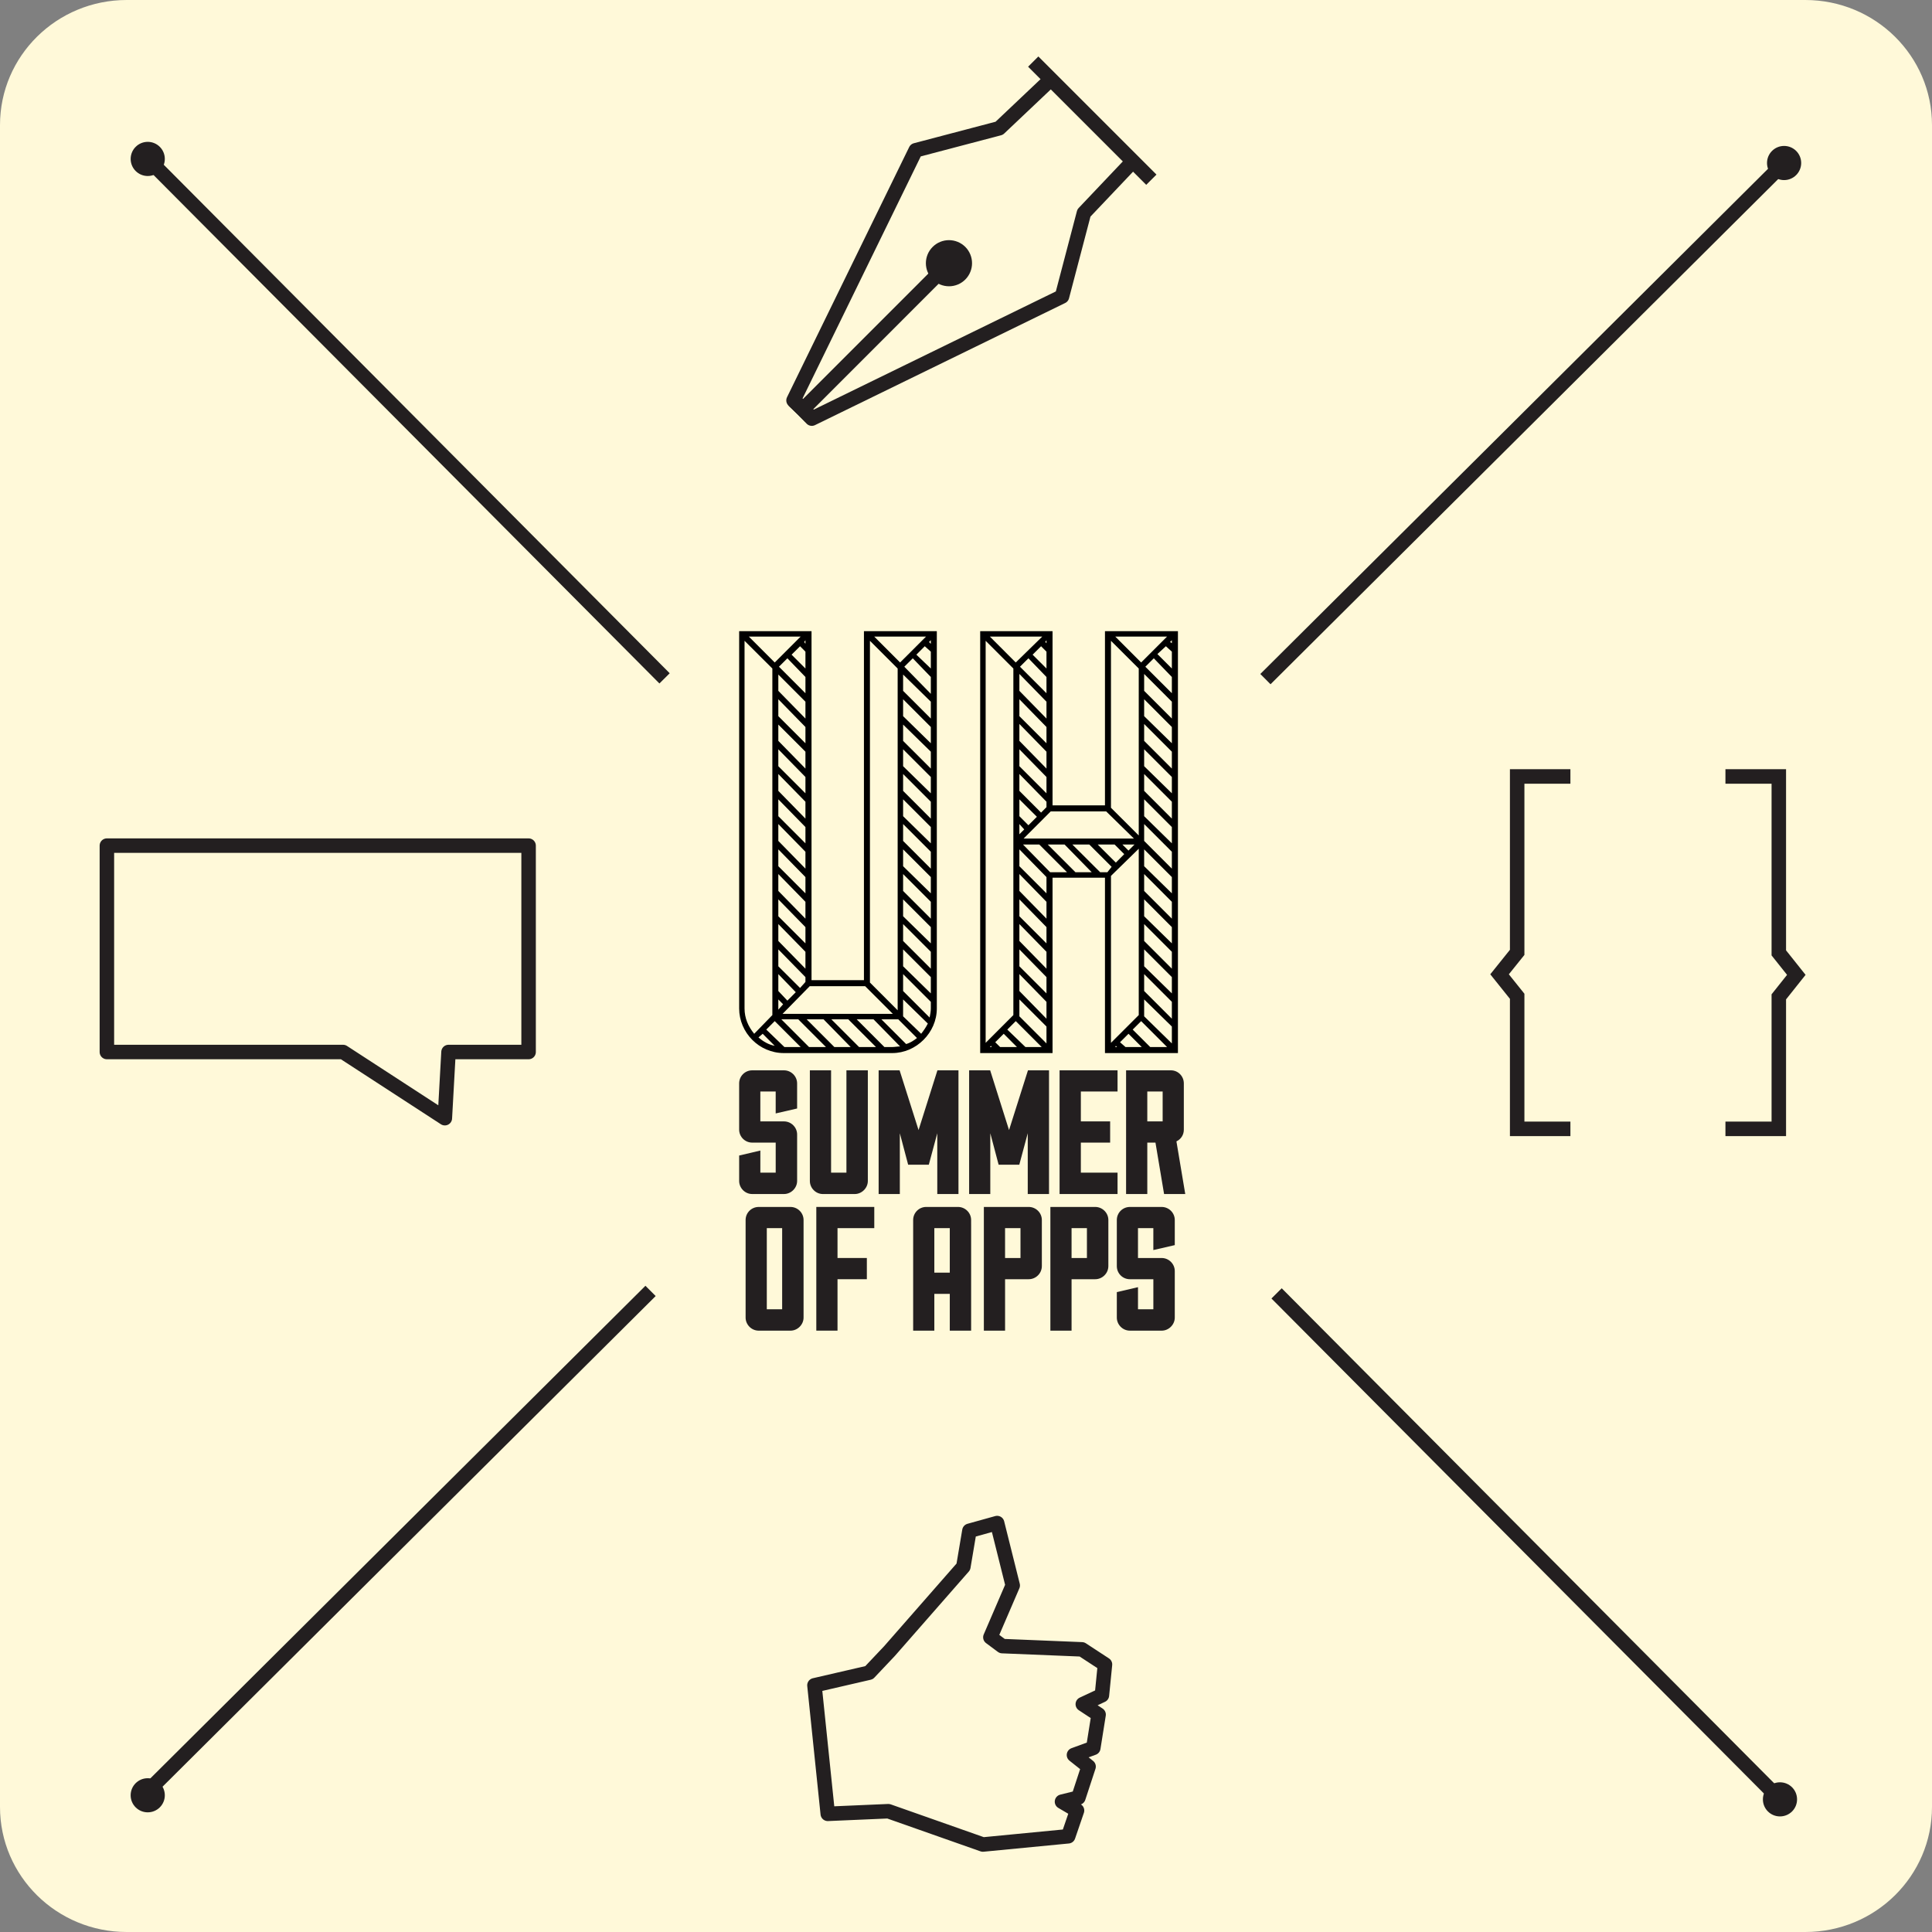 <?xml version="1.0" encoding="utf-8"?>
<!-- Generator: Adobe Illustrator 16.0.0, SVG Export Plug-In . SVG Version: 6.00 Build 0)  -->
<!DOCTYPE svg PUBLIC "-//W3C//DTD SVG 1.1//EN" "http://www.w3.org/Graphics/SVG/1.1/DTD/svg11.dtd">
<svg version="1.1" xmlns="http://www.w3.org/2000/svg" xmlns:xlink="http://www.w3.org/1999/xlink" x="0px" y="0px" width="200px"
	 height="200px" viewBox="0 0 200 200" enable-background="new 0 0 200 200" xml:space="preserve">
<rect x="0" y="0" width="200" height="200" fill="#808080" stroke="none"/>
<g id="Layer_1">
</g>
<g id="Layer_3">
</g>
<g id="Layer_2">
	<g>
		<g>
			<path fill="#FFF9D9" d="M200,187.055c0,7.149-5.872,12.945-13.114,12.945H13.114C5.872,200,0,194.205,0,187.055V12.945
				C0,5.795,5.872,0,13.114,0h173.771C194.128,0,200,5.795,200,12.945V187.055z"/>
		</g>
		<g>
			
				<line fill="none" stroke="#231F20" stroke-width="1.5" stroke-miterlimit="10" x1="67.345" y1="133.635" x2="14.867" y2="185.849"/>
			
				<line fill="none" stroke="#231F20" stroke-width="1.5" stroke-miterlimit="10" x1="183.953" y1="17.607" x2="130.996" y2="70.302"/>
			
				<line fill="none" stroke="#231F20" stroke-width="1.5" stroke-miterlimit="10" x1="132.151" y1="133.89" x2="184.263" y2="186.271"/>
			
				<line fill="none" stroke="#231F20" stroke-width="1.5" stroke-miterlimit="10" x1="15.295" y1="16.452" x2="68.795" y2="70.224"/>
			<circle fill="#231F20" cx="15.294" cy="16.452" r="1.768"/>
			<path fill="#231F20" d="M17.062,185.849c0,0.974-0.791,1.763-1.768,1.763c-0.978,0-1.769-0.79-1.769-1.763
				c0-0.981,0.791-1.768,1.769-1.768C16.271,184.081,17.062,184.868,17.062,185.849z"/>
			<path fill="#231F20" d="M186.031,186.271c0,0.977-0.79,1.764-1.769,1.764c-0.976,0-1.767-0.787-1.767-1.764
				c0-0.98,0.791-1.768,1.767-1.768C185.241,184.503,186.031,185.291,186.031,186.271z"/>
			<path fill="#231F20" d="M186.458,16.872c0,0.976-0.792,1.771-1.769,1.771c-0.976,0-1.768-0.795-1.768-1.771
				c0-0.974,0.792-1.765,1.768-1.765C185.666,15.107,186.458,15.898,186.458,16.872z"/>
			<g>
				<path d="M96.979,65.339v39.056c0,2.497-2.117,4.618-4.612,4.618H81.14c-2.561,0-4.622-2.121-4.622-4.618V65.339h7.491v36.125
					h5.426V65.339H96.979z M77.075,66.336v38.059c0,1,0.38,1.873,1,2.621l1.879-1.935V69.205L77.075,66.336z M80.2,68.581
					l2.684-2.683h-5.366L80.2,68.581z M78.953,107.016l-0.435,0.376c0.495,0.435,1.054,0.749,1.682,0.873L78.953,107.016z
					 M79.324,106.582l1.877,1.807h1.683l-2.684-2.683L79.324,106.582z M83.379,72.64l-2.807-2.811v1.688l2.807,2.868V72.64z
					 M80.572,74.136l2.807,2.807v-1.683l-2.807-2.873V74.136z M80.572,76.695l2.807,2.868v-1.748l-2.807-2.807V76.695z
					 M80.572,79.316l2.807,2.807v-1.688l-2.807-2.868V79.316z M80.572,81.871l2.807,2.873v-1.749l-2.807-2.868V81.871z
					 M80.572,84.491l2.807,2.812v-1.687l-2.807-2.87V84.491z M80.572,87.051l2.807,2.872v-1.748l-2.807-2.869V87.051z M80.572,89.67
					l2.807,2.808v-1.683l-2.807-2.869V89.67z M80.572,92.23l2.807,2.869v-1.744l-2.807-2.873V92.23z M80.572,94.851l2.807,2.807
					v-1.683l-2.807-2.873V94.851z M83.379,98.529l-2.807-2.869v1.749l2.807,2.869V98.529z M82.823,102.274l0.556-0.624v-0.5
					l-2.807-2.869v1.749L82.823,102.274z M81.51,103.585l0.869-0.872l-1.807-1.873v1.75L81.51,103.585z M80.572,103.461v1.058
					l0.497-0.558L80.572,103.461z M81.51,68.147l-0.875,0.872l2.744,2.745v-1.682L81.51,68.147z M80.883,105.52l2.869,2.869h1.752
					l-2.868-2.869H80.883z M89.56,102.089h-5.736l-2.816,2.868h11.421L89.56,102.089z M82.823,66.898l-0.878,0.873l1.434,1.434
					V67.46L82.823,66.898z M83.379,66.65v-0.375l-0.124,0.185L83.379,66.65z M83.504,105.52l2.868,2.869h1.69l-2.808-2.869H83.504z
					 M86.062,105.52l2.869,2.869h1.752l-2.869-2.869H86.062z M91.553,108.389h0.814c0.246,0,0.558-0.062,0.812-0.062l-2.752-2.807
					h-1.743L91.553,108.389z M90.056,101.713l2.869,2.872v-35.38l-2.869-2.869V101.713z M93.179,68.581l2.684-2.683h-5.365
					L93.179,68.581z M92.988,105.52h-1.746l2.56,2.559c0.433-0.124,0.812-0.377,1.123-0.624L92.988,105.52z M93.489,71.516
					l2.87,2.868V72.64l-2.87-2.811V71.516z M93.489,74.136l2.87,2.807v-1.683l-2.87-2.873V74.136z M93.489,76.695l2.87,2.868v-1.748
					l-2.87-2.807V76.695z M93.489,79.316l2.87,2.807v-1.688l-2.87-2.868V79.316z M93.489,81.871l2.87,2.873v-1.749l-2.87-2.868
					V81.871z M93.489,84.491l2.87,2.812v-1.687l-2.87-2.87V84.491z M93.489,87.051l2.87,2.872v-1.748l-2.87-2.869V87.051z
					 M93.489,89.67l2.87,2.808v-1.683l-2.87-2.869V89.67z M93.489,92.23l2.87,2.869v-1.744l-2.87-2.873V92.23z M93.489,94.851
					l2.87,2.807v-1.683l-2.87-2.873V94.851z M93.489,97.409l2.87,2.869v-1.749l-2.87-2.869V97.409z M93.489,100.03l2.87,2.807
					v-1.687l-2.87-2.869V100.03z M93.489,100.84v1.75l2.745,2.745c0.062-0.314,0.125-0.625,0.125-0.939v-0.686L93.489,100.84z
					 M95.358,107.016c0.249-0.31,0.504-0.686,0.69-1.059l-2.56-2.496v1.748L95.358,107.016z M93.614,69.019l2.745,2.807v-1.744
					l-1.869-1.935L93.614,69.019z M95.731,66.898l-0.869,0.873l1.497,1.434V67.46L95.731,66.898z M96.359,66.65v-0.375l-0.187,0.185
					L96.359,66.65z"/>
				<path d="M121.939,65.339v43.674h-7.553V90.857h-5.427v18.156h-7.49V65.339h7.49v18.031h5.427V65.339H121.939z M104.903,69.205
					l-2.869-2.869v41.618l2.869-2.873V69.205z M105.151,68.581l2.745-2.683h-5.427L105.151,68.581z M102.593,108.265l-0.123,0.124
					h0.187L102.593,108.265z M103.027,107.892l0.504,0.497h1.744l-1.372-1.373L103.027,107.892z M104.275,106.582l1.877,1.807h1.683
					l-2.684-2.683L104.275,106.582z M108.331,72.64l-2.805-2.873v1.75l2.805,2.868V72.64z M105.526,74.136l2.805,2.807v-1.683
					l-2.805-2.873V74.136z M105.526,76.695l2.805,2.868v-1.748l-2.805-2.87V76.695z M105.526,77.567v1.749l2.805,2.807v-1.688
					L105.526,77.567z M107.772,84.119l0.559-0.562v-0.563l-2.805-2.868v1.744L107.772,84.119z M106.462,85.43l0.877-0.876
					l-1.812-1.807v1.745L106.462,85.43z M105.526,85.306v1.058l0.502-0.5L105.526,85.306z M108.331,92.478v-1.683l-2.805-2.869
					v1.744L108.331,92.478z M105.526,92.23l2.805,2.869v-1.744l-2.805-2.873V92.23z M105.526,94.851l2.805,2.807v-1.683
					l-2.805-2.873V94.851z M105.526,97.409l2.805,2.869v-1.749l-2.805-2.869V97.409z M105.526,100.03l2.805,2.807v-1.687
					l-2.805-2.869V100.03z M105.526,100.84v1.75l2.805,2.868v-1.748L105.526,100.84z M105.526,105.209l2.805,2.807v-1.749
					l-2.805-2.806V105.209z M106.462,68.147l-0.875,0.872l2.744,2.745v-1.682L106.462,68.147z M108.711,90.295h1.746l-2.869-2.869
					h-1.684L108.711,90.295z M114.511,83.995h-5.738l-2.807,2.808h11.414L114.511,83.995z M107.772,66.898l-0.876,0.873l1.435,1.434
					V67.46L107.772,66.898z M108.208,66.459l0.123,0.125v-0.31L108.208,66.459z M110.207,87.426h-1.743l2.868,2.869h1.683
					L110.207,87.426z M113.891,90.295h0.744l0.442-0.562l-2.311-2.307h-1.753L113.891,90.295z M115.386,87.426h-1.751l1.877,1.872
					l0.868-0.876L115.386,87.426z M115.007,66.336v17.282l2.876,2.869V69.205L115.007,66.336z M115.007,90.671v17.284l2.876-2.873
					V87.86L115.007,90.671z M118.132,68.581l2.684-2.683h-5.366L118.132,68.581z M115.512,108.265l-0.062,0.124h0.187
					L115.512,108.265z M115.945,107.892l0.566,0.497h1.682l-1.372-1.373L115.945,107.892z M116.821,88.051l0.621-0.625h-1.25
					L116.821,88.051z M117.257,106.582l1.813,1.807h1.745l-2.684-2.683L117.257,106.582z M118.442,71.516l2.869,2.868V72.64
					l-2.869-2.873V71.516z M118.442,74.136l2.869,2.807v-1.683l-2.869-2.873V74.136z M118.442,76.695l2.869,2.868v-1.748
					l-2.869-2.87V76.695z M118.442,79.316l2.869,2.807v-1.688l-2.869-2.868V79.316z M118.442,81.871l2.869,2.873v-1.749
					l-2.869-2.868V81.871z M118.442,84.491l2.869,2.812v-1.687l-2.869-2.87V84.491z M118.442,87.051l2.869,2.872v-1.748
					l-2.869-2.869V87.051z M118.442,89.67l2.869,2.808v-1.683l-2.869-2.869V89.67z M118.442,92.23l2.869,2.869v-1.744l-2.869-2.873
					V92.23z M118.442,94.851l2.869,2.807v-1.683l-2.869-2.873V94.851z M118.442,97.409l2.869,2.869v-1.749l-2.869-2.869V97.409z
					 M118.442,100.03l2.869,2.807v-1.687l-2.869-2.869V100.03z M118.442,102.589l2.869,2.868v-1.748l-2.869-2.869V102.589z
					 M118.442,105.209l2.869,2.807v-1.749l-2.869-2.806V105.209z M118.565,69.019l2.746,2.745v-1.682l-1.87-1.935L118.565,69.019z
					 M119.814,67.708l1.497,1.497V67.46l-0.62-0.562L119.814,67.708z M121.126,66.459l0.186,0.125v-0.31L121.126,66.459z"/>
			</g>
			<g>
				<path fill="#231F20" d="M81.163,116.087c0.728,0,1.355,0.605,1.355,1.354v4.811c0,0.732-0.628,1.353-1.355,1.353h-3.297
					c-0.744,0-1.349-0.62-1.349-1.353v-2.632l2.194-0.516v2.288h1.589v-3.11h-2.435c-0.744,0-1.349-0.604-1.349-1.352v-4.777
					c0-0.748,0.604-1.353,1.349-1.353h3.297c0.728,0,1.355,0.605,1.355,1.353v2.598l-2.218,0.511v-2.268h-1.589v3.093H81.163z"/>
				<path fill="#231F20" d="M89.838,110.8v11.453c0,0.732-0.627,1.353-1.356,1.353h-3.294c-0.745,0-1.351-0.62-1.351-1.353V110.8
					h2.196v10.592h1.589V110.8H89.838z"/>
				<path fill="#231F20" d="M97.042,110.8h2.179v12.805h-2.194v-6.292l-0.877,3.257h-2.139l-0.861-3.257v6.292h-2.193V110.8h2.17
					l1.962,6.184L97.042,110.8z"/>
				<path fill="#231F20" d="M106.415,110.8h2.179v12.805h-2.202v-6.292l-0.875,3.257h-2.14l-0.862-3.257v6.292h-2.192V110.8h2.179
					l1.953,6.184L106.415,110.8z"/>
				<path fill="#231F20" d="M115.688,121.392v2.213h-6.001V110.8h6.001v2.194h-3.798v3.093h3.032v2.194h-3.032v3.11H115.688z"/>
				<path fill="#231F20" d="M120.505,123.605l-0.892-5.323h-0.845v5.323h-2.196V110.8h4.646c0.736,0,1.332,0.605,1.332,1.353v4.795
					c0,0.512-0.286,0.984-0.766,1.206l0.913,5.451H120.505z M120.357,112.994h-1.589v3.093h1.589V112.994z"/>
				<path fill="#231F20" d="M81.829,124.943c0.736,0,1.356,0.601,1.356,1.353v10.1c0,0.728-0.62,1.353-1.356,1.353h-3.286
					c-0.754,0-1.358-0.625-1.358-1.353v-10.1c0-0.751,0.604-1.353,1.358-1.353H81.829z M80.968,127.137h-1.589v8.397h1.589V127.137z
					"/>
				<path fill="#231F20" d="M90.505,127.137h-3.806v3.09h3.037v2.197h-3.037v5.323h-2.195v-12.805h6.001V127.137z"/>
				<path fill="#231F20" d="M100.531,126.789v2.05v8.909h-2.21v-3.807h-1.599v3.807H94.53v-11.453c0-0.751,0.604-1.353,1.356-1.353
					h3.287c0.737,0,1.357,0.601,1.357,1.353V126.789z M98.321,127.137h-1.599v4.609h1.599V127.137z"/>
				<path fill="#231F20" d="M107.851,131.068c0,0.752-0.621,1.356-1.357,1.356h-2.449v5.323h-2.196v-12.805h4.646
					c0.736,0,1.357,0.601,1.357,1.353V131.068z M105.641,127.137h-1.597v3.09h1.597V127.137z"/>
				<path fill="#231F20" d="M114.736,131.068c0,0.752-0.629,1.356-1.356,1.356h-2.452v5.323h-2.193v-12.805h4.646
					c0.728,0,1.356,0.601,1.356,1.353V131.068z M112.518,127.137h-1.59v3.09h1.59V127.137z"/>
				<path fill="#231F20" d="M120.256,130.228c0.737,0,1.357,0.604,1.357,1.356v4.812c0,0.728-0.62,1.353-1.357,1.353h-3.287
					c-0.753,0-1.356-0.625-1.356-1.353v-2.637l2.192-0.511v2.287h1.59v-3.11h-2.426c-0.753,0-1.356-0.604-1.356-1.356v-4.773
					c0-0.751,0.604-1.353,1.356-1.353h3.287c0.737,0,1.357,0.601,1.357,1.353v2.598l-2.219,0.512v-2.268h-1.59v3.09H120.256z"/>
			</g>
			<g>
				<polygon fill="none" stroke="#231F20" stroke-width="1.5" stroke-linejoin="round" stroke-miterlimit="10" points="
					46.431,108.904 54.72,108.904 54.72,87.539 11.065,87.539 11.065,108.904 35.513,108.904 46.05,115.754 				"/>
			</g>
			<path fill="none" stroke="#231F20" stroke-width="1.5" stroke-miterlimit="10" d="M171.423,77.001"/>
			<g>
				<polyline fill="none" stroke="#231F20" stroke-width="1.5" stroke-linejoin="round" stroke-miterlimit="10" points="
					82.364,41.595 84.038,43.335 109.938,30.692 112.208,22.046 117.597,16.363 				"/>
				<path fill="none" stroke="#231F20" stroke-width="1.5" stroke-linejoin="round" stroke-miterlimit="10" d="M120.179,17.352"/>
				
					<line fill="none" stroke="#231F20" stroke-width="1.5" stroke-linejoin="round" stroke-miterlimit="10" x1="82.146" y1="41.45" x2="83.891" y2="43.122"/>
				<path fill="none" stroke="#231F20" stroke-width="1.5" stroke-linejoin="round" stroke-miterlimit="10" d="M108.13,5.306"/>
				
					<line fill="none" stroke="#231F20" stroke-width="1.5" stroke-linejoin="round" stroke-miterlimit="10" x1="119.187" y1="18.604" x2="106.959" y2="6.376"/>
				
					<line fill="none" stroke="#231F20" stroke-width="1.5" stroke-linejoin="round" stroke-miterlimit="10" x1="83.115" y1="42.373" x2="98.235" y2="27.246"/>
				<path fill="#231F20" stroke="#231F20" stroke-width="1.5" stroke-linejoin="round" stroke-miterlimit="10" d="M97.079,26.09
					c-0.643,0.639-0.643,1.674,0,2.314c0.644,0.64,1.678,0.643,2.319,0c0.636-0.64,0.636-1.675,0-2.314
					C98.757,25.45,97.716,25.45,97.079,26.09z"/>
				<polyline fill="none" stroke="#231F20" stroke-width="1.5" stroke-linejoin="round" stroke-miterlimit="10" points="
					83.891,43.122 82.146,41.45 94.793,15.553 103.438,13.278 109.131,7.888 				"/>
			</g>
			<polygon fill="none" stroke="#231F20" stroke-width="1.5" stroke-linejoin="round" stroke-miterlimit="10" points="
				114.387,172.303 111.999,170.741 103.748,170.403 102.524,169.492 104.836,164.123 103.223,157.667 100.353,158.466 
				99.725,162.192 92.079,170.919 89.964,173.156 84.312,174.462 85.69,187.767 91.963,187.496 101.748,190.943 110.58,190.09 
				111.493,187.423 109.938,186.508 111.635,186.089 112.689,182.875 111.178,181.677 113.177,180.944 113.727,177.494 
				112.092,176.416 114.069,175.493 			"/>
			<polyline fill="none" stroke="#231F20" stroke-width="1.5" stroke-miterlimit="10" points="162.568,80.378 157.057,80.378 
				157.057,98.588 155.234,100.86 157.057,103.135 157.057,116.859 162.568,116.859 			"/>
			<polyline fill="none" stroke="#231F20" stroke-width="1.5" stroke-miterlimit="10" points="178.617,116.859 184.142,116.859 
				184.142,103.194 185.954,100.917 184.142,98.642 184.142,80.378 178.617,80.378 			"/>
		</g>
	</g>
</g>
</svg>
